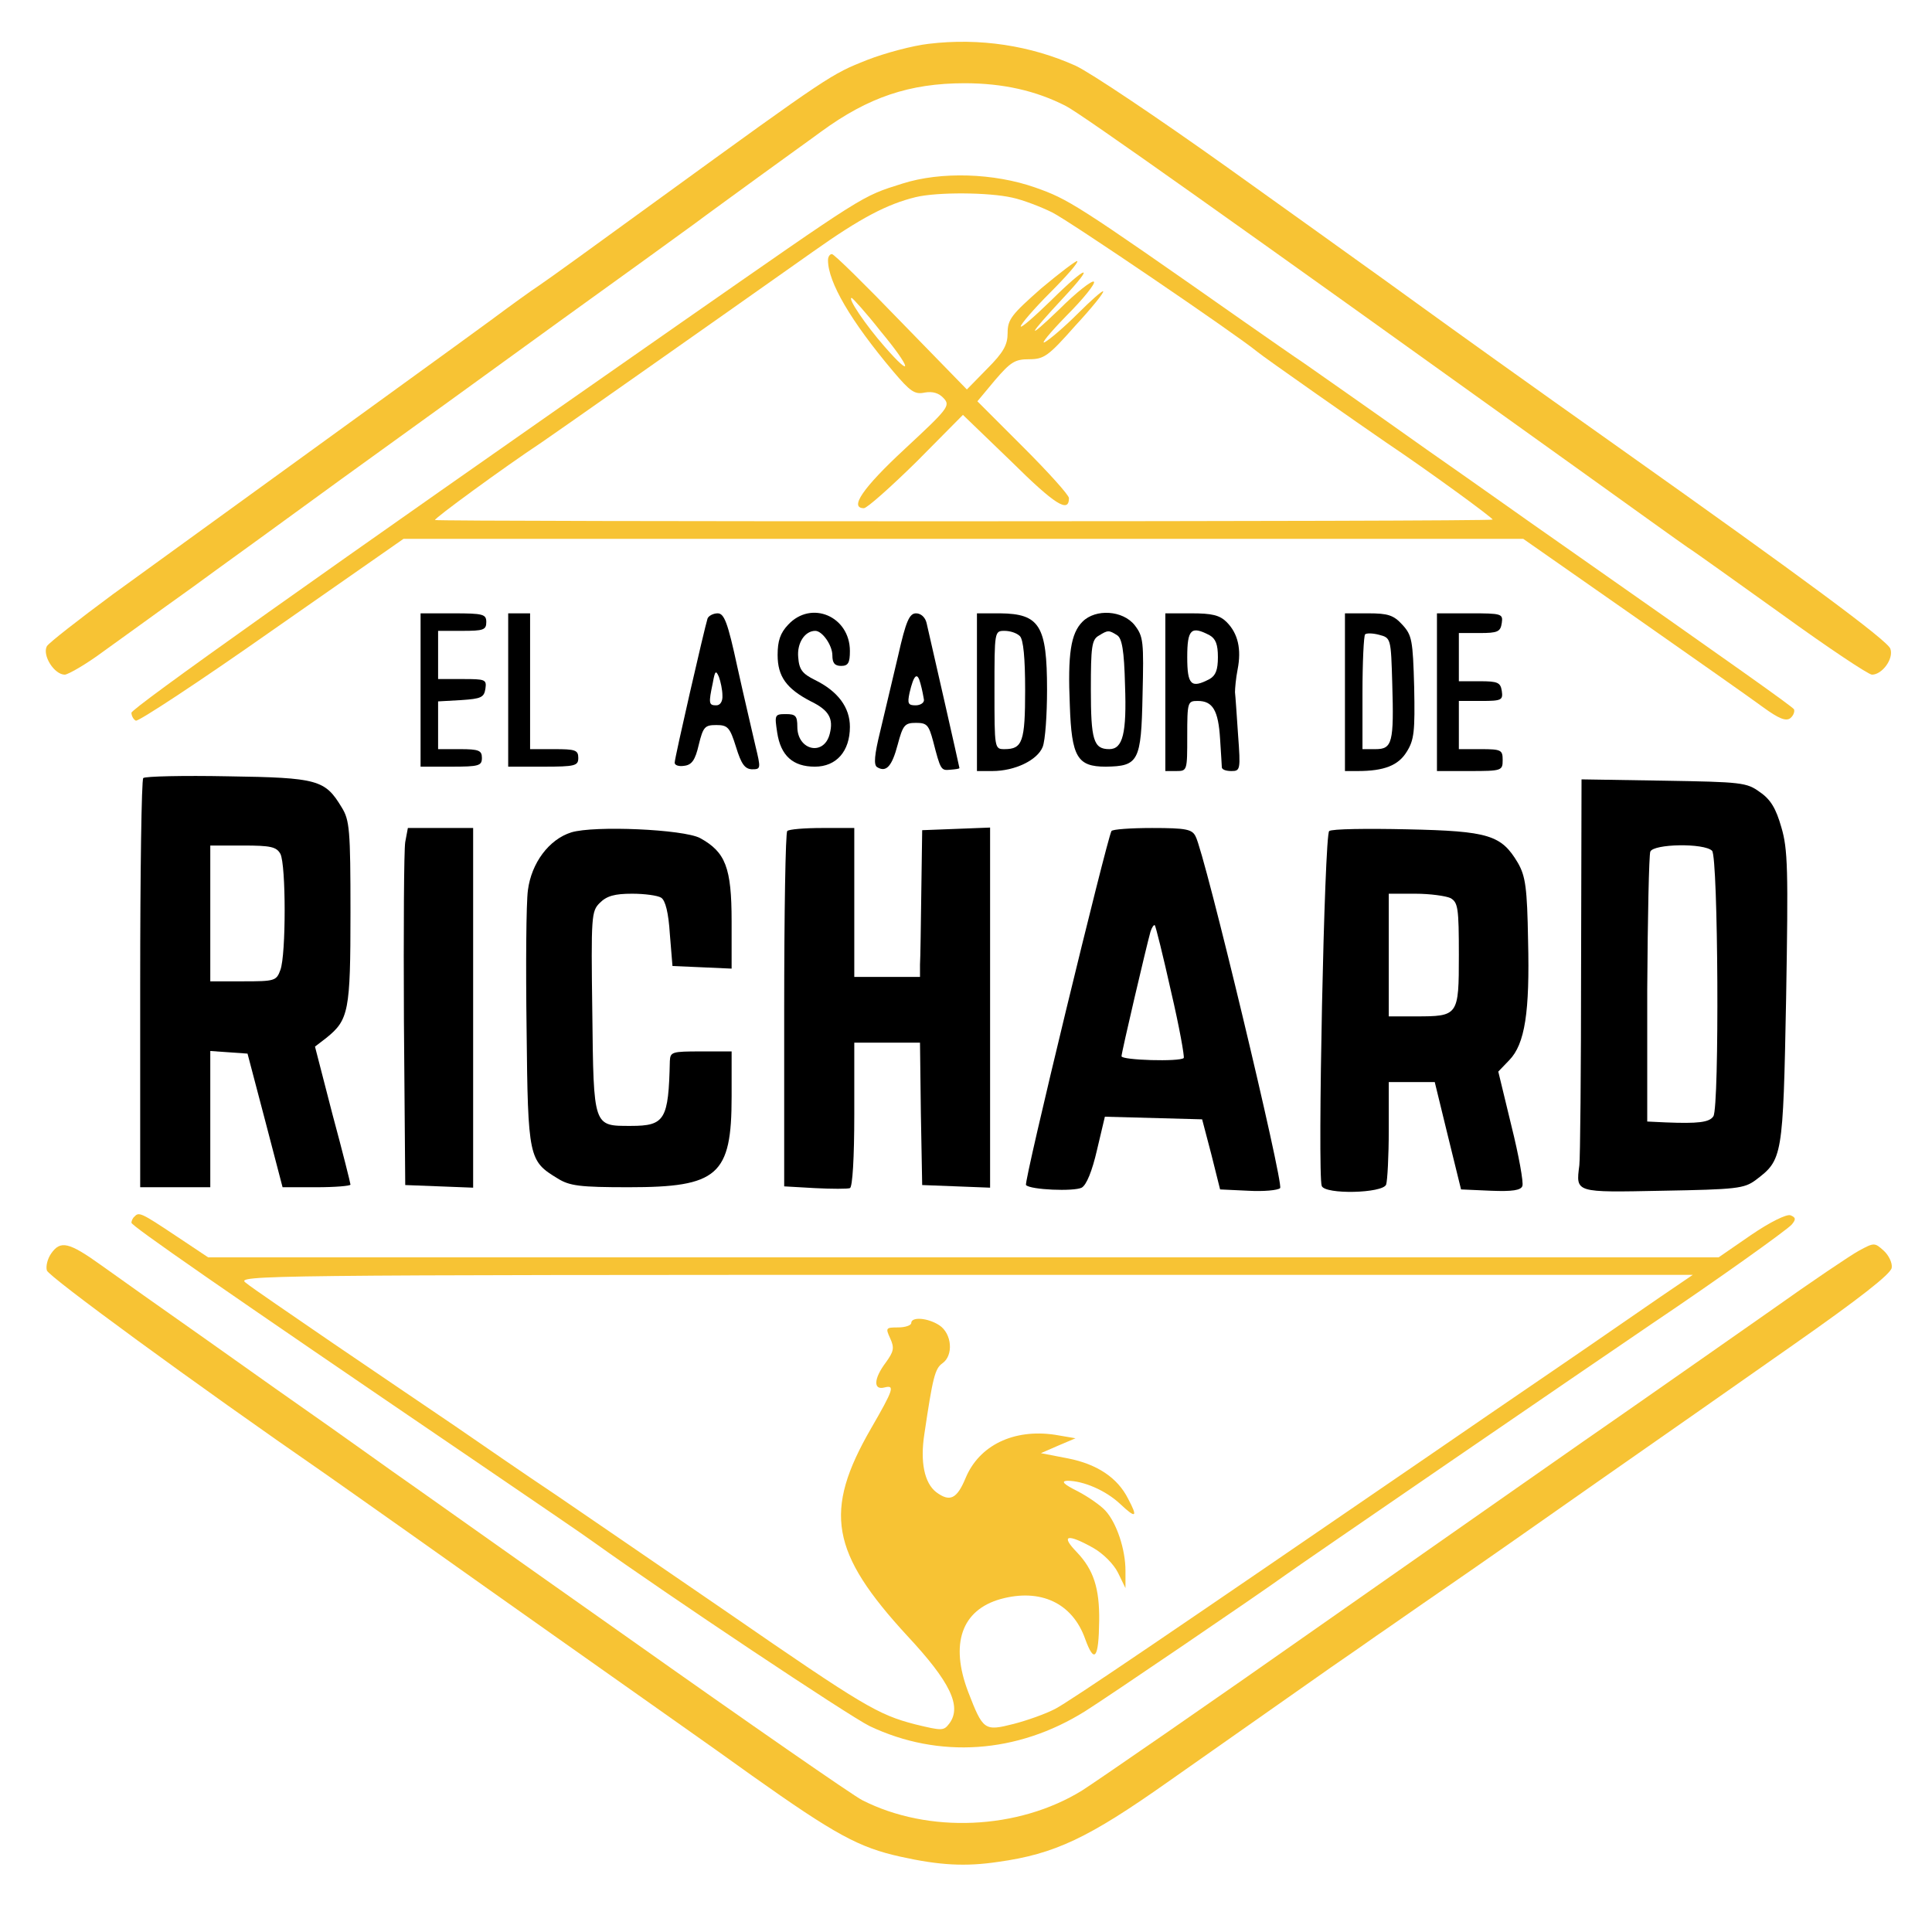 <?xml version="1.0" standalone="no"?>
<!DOCTYPE svg PUBLIC "-//W3C//DTD SVG 20010904//EN"
 "http://www.w3.org/TR/2001/REC-SVG-20010904/DTD/svg10.dtd">
<svg version="1.0" xmlns="http://www.w3.org/2000/svg"
 width="441pt" height="441pt" viewBox="0 0 441 441"
 preserveAspectRatio="xMidYMid meet">

<g transform="translate(0,441) scale(0.1,-0.1)"
fill="#000000" stroke="none">
<path fill="#F7C334" d="M2120 4310 c-36 -4 -100 -21 -141 -37 -81 -32 -86 -35 -469 -313
-140 -102 -266 -193 -280 -202 -14 -9 -64 -45 -111 -80 -75 -55 -255 -185
-862 -625 -77 -57 -145 -110 -150 -118 -11 -21 17 -65 41 -65 9 1 49 24 88 53
40 29 103 74 140 101 38 27 92 66 119 86 28 20 156 113 285 207 129 93 352
254 495 358 143 103 283 204 310 224 28 21 93 68 145 106 52 38 118 85 145
105 107 78 201 110 327 110 87 0 163 -17 231 -52 34 -17 379 -262 1160 -822
131 -94 248 -178 260 -186 13 -8 109 -77 214 -152 105 -76 198 -138 206 -138
23 0 50 36 42 59 -5 18 -203 164 -615 456 -226 160 -371 264 -465 332 -55 40
-111 80 -125 90 -14 10 -153 110 -310 222 -157 112 -312 216 -345 231 -102 46
-219 64 -335 50z"/>
<path fill="#F7C334" d="M2060 3991 c-95 -30 -81 -22 -506 -318 -833 -581 -1254 -880 -1254
-890 0 -6 4 -15 10 -18 5 -3 145 89 310 205 l301 210 1278 0 1278 0 249 -174
c137 -96 271 -190 298 -210 37 -27 53 -33 63 -25 7 6 10 15 8 20 -5 7 -126 93
-567 402 -22 15 -144 102 -273 192 -128 91 -253 178 -277 195 -24 16 -87 60
-140 97 -385 270 -399 278 -475 305 -94 33 -215 37 -303 9z m250 -32 c24 -5
66 -21 92 -34 40 -20 418 -277 468 -318 14 -12 237 -168 294 -207 97 -65 246
-174 243 -176 -5 -5 -2409 -5 -2414 -1 -3 3 157 120 243 177 21 14 357 250
619 435 110 78 170 109 235 125 50 12 167 11 220 -1z"/>
<path fill="#F7C334" d="M1890 3816 c0 -50 52 -139 149 -254 39 -46 49 -53 72 -48 18 3 32 -1
43 -13 16 -17 10 -24 -89 -116 -96 -89 -127 -135 -93 -135 7 0 61 48 120 106
l106 107 111 -107 c99 -98 131 -118 131 -83 0 7 -47 59 -104 116 l-105 105 40
48 c36 42 46 48 78 48 34 0 44 7 105 76 38 41 67 77 64 79 -2 2 -28 -21 -58
-51 -30 -30 -64 -59 -75 -65 -11 -6 11 21 49 60 39 39 67 74 63 78 -4 4 -40
-24 -79 -63 -78 -75 -73 -62 9 26 75 80 55 76 -27 -5 -39 -38 -70 -65 -70 -60
0 5 30 40 67 77 37 37 65 69 62 72 -2 2 -39 -26 -82 -62 -68 -60 -77 -71 -77
-102 0 -27 -9 -44 -47 -82 l-46 -47 -150 154 c-82 85 -153 155 -158 155 -5 0
-9 -6 -9 -14z m120 -162 c70 -84 76 -112 9 -35 -43 49 -85 111 -75 111 2 0 33
-34 66 -76z"/>
<path d="M960 2835 l0 -175 70 0 c63 0 70 2 70 20 0 17 -7 20 -50 20 l-50 0 0
54 0 55 53 3 c45 3 52 6 55 26 3 21 0 22 -52 22 l-56 0 0 55 0 55 55 0 c48 0
55 2 55 20 0 18 -7 20 -75 20 l-75 0 0 -175z"/>
<path d="M1160 2835 l0 -175 80 0 c73 0 80 2 80 20 0 18 -7 20 -55 20 l-55 0
0 155 0 155 -25 0 -25 0 0 -175z"/>
<path d="M1615 2998 c-7 -22 -75 -318 -75 -329 0 -6 10 -9 22 -7 17 2 25 13
33 48 10 41 14 45 40 45 26 0 31 -5 45 -50 12 -39 20 -50 36 -51 21 0 21 1 8
55 -7 31 -26 111 -41 179 -22 102 -30 122 -45 122 -10 0 -21 -6 -23 -12z m34
-175 c1 -14 -5 -23 -14 -23 -17 0 -18 4 -8 51 5 28 7 30 14 14 4 -11 8 -30 8
-42z"/>
<path d="M1799 2984 c-18 -19 -24 -37 -24 -69 0 -49 20 -77 76 -106 41 -20 52
-39 43 -74 -13 -52 -74 -38 -74 16 0 25 -4 29 -26 29 -26 0 -26 -2 -20 -42 8
-53 36 -78 86 -78 49 0 80 35 80 91 0 44 -27 81 -80 107 -28 14 -36 23 -38 52
-3 32 15 60 39 60 16 0 39 -33 39 -56 0 -17 5 -24 20 -24 16 0 20 7 20 34 0
79 -88 117 -141 60z"/>
<path d="M2050 2913 c-13 -54 -31 -132 -41 -173 -13 -53 -15 -76 -7 -81 21
-13 34 2 47 51 12 45 16 50 42 50 25 0 29 -5 39 -42 17 -66 18 -67 39 -65 12
1 21 2 21 4 0 2 -64 284 -75 331 -3 13 -13 22 -24 22 -15 0 -23 -17 -41 -97z
m59 -100 c1 -7 -8 -13 -19 -13 -17 0 -19 4 -14 28 10 43 18 49 25 22 4 -14 7
-31 8 -37z"/>
<path d="M2230 2830 l0 -180 35 0 c52 0 103 25 115 55 6 15 10 74 10 131 0
146 -17 173 -107 174 l-53 0 0 -180z m98 128 c8 -8 12 -50 12 -123 0 -118 -6
-135 -47 -135 -23 0 -23 1 -23 135 0 134 0 135 23 135 13 0 28 -5 35 -12z"/>
<path d="M2471 2991 c-27 -27 -34 -74 -29 -191 4 -118 17 -140 82 -140 75 1
81 12 84 163 3 123 2 134 -18 160 -27 34 -89 38 -119 8z m79 -31 c11 -7 16
-34 18 -114 4 -110 -5 -146 -36 -146 -36 0 -42 21 -42 137 0 96 2 113 18 122
21 13 23 13 42 1z"/>
<path d="M2660 2830 l0 -180 25 0 c25 0 25 1 25 80 0 78 1 80 24 80 34 0 47
-21 51 -87 2 -32 4 -61 4 -65 1 -5 10 -8 22 -8 20 0 21 3 15 83 -3 45 -6 89
-7 97 0 8 2 32 6 52 9 46 1 82 -25 108 -16 16 -34 20 -80 20 l-60 0 0 -180z
m101 130 c14 -8 19 -21 19 -50 0 -29 -5 -42 -19 -50 -42 -22 -51 -14 -51 50 0
64 9 72 51 50z"/>
<path d="M3070 2830 l0 -180 29 0 c61 0 93 13 112 44 17 27 19 46 17 148 -3
107 -5 118 -27 142 -20 22 -33 26 -78 26 l-53 0 0 -180z m108 19 c4 -134 0
-149 -38 -149 l-30 0 0 128 c0 71 3 131 6 134 3 3 17 3 32 -1 27 -7 27 -8 30
-112z"/>
<path d="M3280 2830 l0 -180 75 0 c73 0 75 1 75 25 0 23 -3 25 -50 25 l-50 0
0 55 0 55 51 0 c47 0 50 2 47 23 -3 19 -9 22 -50 22 l-48 0 0 55 0 55 47 0
c42 0 48 3 51 23 3 21 0 22 -72 22 l-76 0 0 -180z"/>
<path d="M327 2634 c-4 -4 -7 -216 -7 -471 l0 -463 80 0 80 0 0 156 0 155 43
-3 42 -3 40 -152 40 -153 77 0 c43 0 78 3 78 6 0 3 -18 75 -41 160 l-40 155
26 20 c51 41 55 61 55 286 0 189 -2 211 -20 240 -38 63 -54 68 -260 71 -102 2
-189 0 -193 -4z m313 -173 c13 -25 13 -231 0 -265 -9 -25 -13 -26 -85 -26
l-75 0 0 155 0 155 75 0 c63 0 76 -3 85 -19z"/>
<path d="M3609 2203 c0 -235 -2 -439 -4 -453 -8 -63 -11 -62 190 -58 168 3
186 5 212 24 62 47 63 50 70 415 5 294 4 341 -11 391 -12 42 -24 63 -49 80
-30 22 -42 23 -219 26 l-188 3 -1 -428z m299 265 c14 -14 17 -584 3 -606 -9
-14 -35 -17 -109 -14 l-42 2 0 301 c1 165 4 307 7 315 7 18 123 20 141 2z"/>
<path d="M925 2488 c-3 -18 -4 -202 -3 -408 l3 -375 78 -3 77 -3 0 411 0 410
-75 0 -74 0 -6 -32z"/>
<path d="M1304 2510 c-51 -16 -91 -70 -99 -132 -4 -29 -5 -172 -3 -318 3 -294
5 -300 71 -340 27 -17 51 -20 162 -20 204 0 235 27 235 207 l0 103 -70 0 c-66
0 -70 -1 -71 -22 -3 -134 -11 -148 -89 -148 -86 0 -85 -4 -88 259 -3 221 -2
231 17 250 16 16 34 21 74 21 28 0 58 -4 66 -9 10 -6 17 -35 20 -83 l6 -73 68
-3 67 -3 0 108 c0 123 -14 158 -72 190 -38 20 -241 29 -294 13z"/>
<path d="M1797 2513 c-4 -3 -7 -187 -7 -409 l0 -402 70 -4 c39 -2 75 -2 80 0
6 2 10 70 10 168 l0 164 75 0 75 0 2 -162 3 -163 78 -3 77 -3 0 411 0 411 -77
-3 -78 -3 -2 -140 c-1 -77 -2 -152 -3 -167 l0 -28 -75 0 -75 0 0 170 0 170
-73 0 c-41 0 -77 -3 -80 -7z"/>
<path d="M2537 2513 c-11 -21 -201 -803 -195 -808 10 -11 109 -15 127 -6 11 6
24 38 35 86 l18 76 111 -3 111 -3 21 -80 20 -80 64 -3 c35 -2 68 1 73 6 9 9
-172 765 -193 803 -8 16 -21 19 -99 19 -49 0 -91 -3 -93 -7z m136 -366 c19
-81 31 -149 29 -152 -9 -9 -142 -5 -142 4 0 9 57 252 66 284 3 10 8 17 10 15
2 -2 19 -70 37 -151z"/>
<path d="M3034 2513 c-11 -8 -27 -783 -17 -810 7 -20 139 -17 147 3 3 9 6 65
6 125 l0 109 53 0 52 0 30 -123 30 -122 68 -3 c49 -2 69 1 72 11 3 7 -8 69
-25 137 l-30 124 25 26 c36 37 47 110 43 273 -2 121 -6 147 -23 177 -38 64
-66 73 -253 77 -92 2 -172 1 -178 -4z m277 -153 c17 -10 19 -22 19 -130 0
-139 -1 -140 -99 -140 l-61 0 0 140 0 140 61 0 c33 0 69 -5 80 -10z"/>
<path fill="#F7C334" d="M307 1633 c-4 -3 -7 -10 -7 -14 0 -7 197 -144 785 -544 132 -90 254
-173 270 -185 169 -121 583 -397 630 -420 158 -75 337 -63 492 34 51 32 395
266 456 310 27 20 697 479 840 576 140 94 307 213 317 225 10 12 9 16 -3 21
-9 3 -46 -15 -90 -45 l-74 -51 -1724 0 -1724 0 -75 50 c-78 52 -83 54 -93 43z
m3482 -184 c-41 -28 -146 -101 -234 -161 -88 -60 -221 -151 -295 -202 -575
-394 -820 -561 -852 -577 -21 -11 -63 -26 -94 -34 -67 -17 -70 -15 -104 73
-42 110 -15 187 74 212 91 25 164 -9 193 -91 21 -58 31 -45 32 41 1 75 -13
117 -51 157 -38 39 -22 43 37 10 23 -13 47 -37 57 -57 l17 -35 0 40 c0 48 -20
109 -46 137 -10 11 -38 31 -63 44 -32 16 -39 23 -24 24 37 0 88 -22 121 -53
36 -34 41 -31 18 12 -24 48 -71 79 -137 92 l-62 12 39 17 40 17 -47 8 c-94 14
-173 -24 -204 -99 -20 -48 -36 -55 -67 -32 -27 21 -37 69 -27 133 19 128 24
149 41 161 26 18 22 68 -7 87 -26 17 -64 20 -64 5 0 -5 -13 -10 -30 -10 -28 0
-29 -1 -18 -25 10 -22 8 -30 -10 -55 -28 -37 -29 -64 -3 -57 24 6 21 -4 -31
-94 -109 -189 -92 -283 83 -473 98 -105 125 -161 96 -200 -13 -17 -16 -17 -78
-2 -85 22 -119 42 -429 256 -146 100 -321 220 -390 267 -69 46 -172 117 -230
157 -58 39 -184 125 -280 190 -96 66 -186 127 -199 138 -23 17 22 18 1639 18
l1664 0 -75 -51z"/>
<path fill="#F7C334" d="M117 1549 c-8 -11 -13 -29 -10 -39 4 -14 337 -258 638 -466 16 -11
102 -72 190 -134 279 -198 396 -280 570 -403 94 -66 188 -133 210 -149 193
-137 246 -165 340 -186 90 -20 149 -23 223 -12 130 18 207 55 387 182 127 89
299 210 373 262 41 28 88 61 105 73 18 12 89 62 159 110 70 48 227 158 348
243 122 85 322 225 443 310 150 105 223 162 225 176 2 11 -7 29 -18 39 -21 19
-22 19 -57 0 -20 -11 -109 -71 -199 -135 -90 -63 -237 -166 -326 -228 -90 -62
-395 -276 -678 -474 -283 -199 -540 -376 -570 -395 -146 -90 -351 -99 -502
-22 -20 10 -261 177 -535 371 -274 193 -516 365 -538 380 -22 16 -86 61 -142
101 -56 39 -182 128 -279 197 -98 69 -207 146 -243 172 -74 53 -93 57 -114 27z"/>
</g>
</svg>
